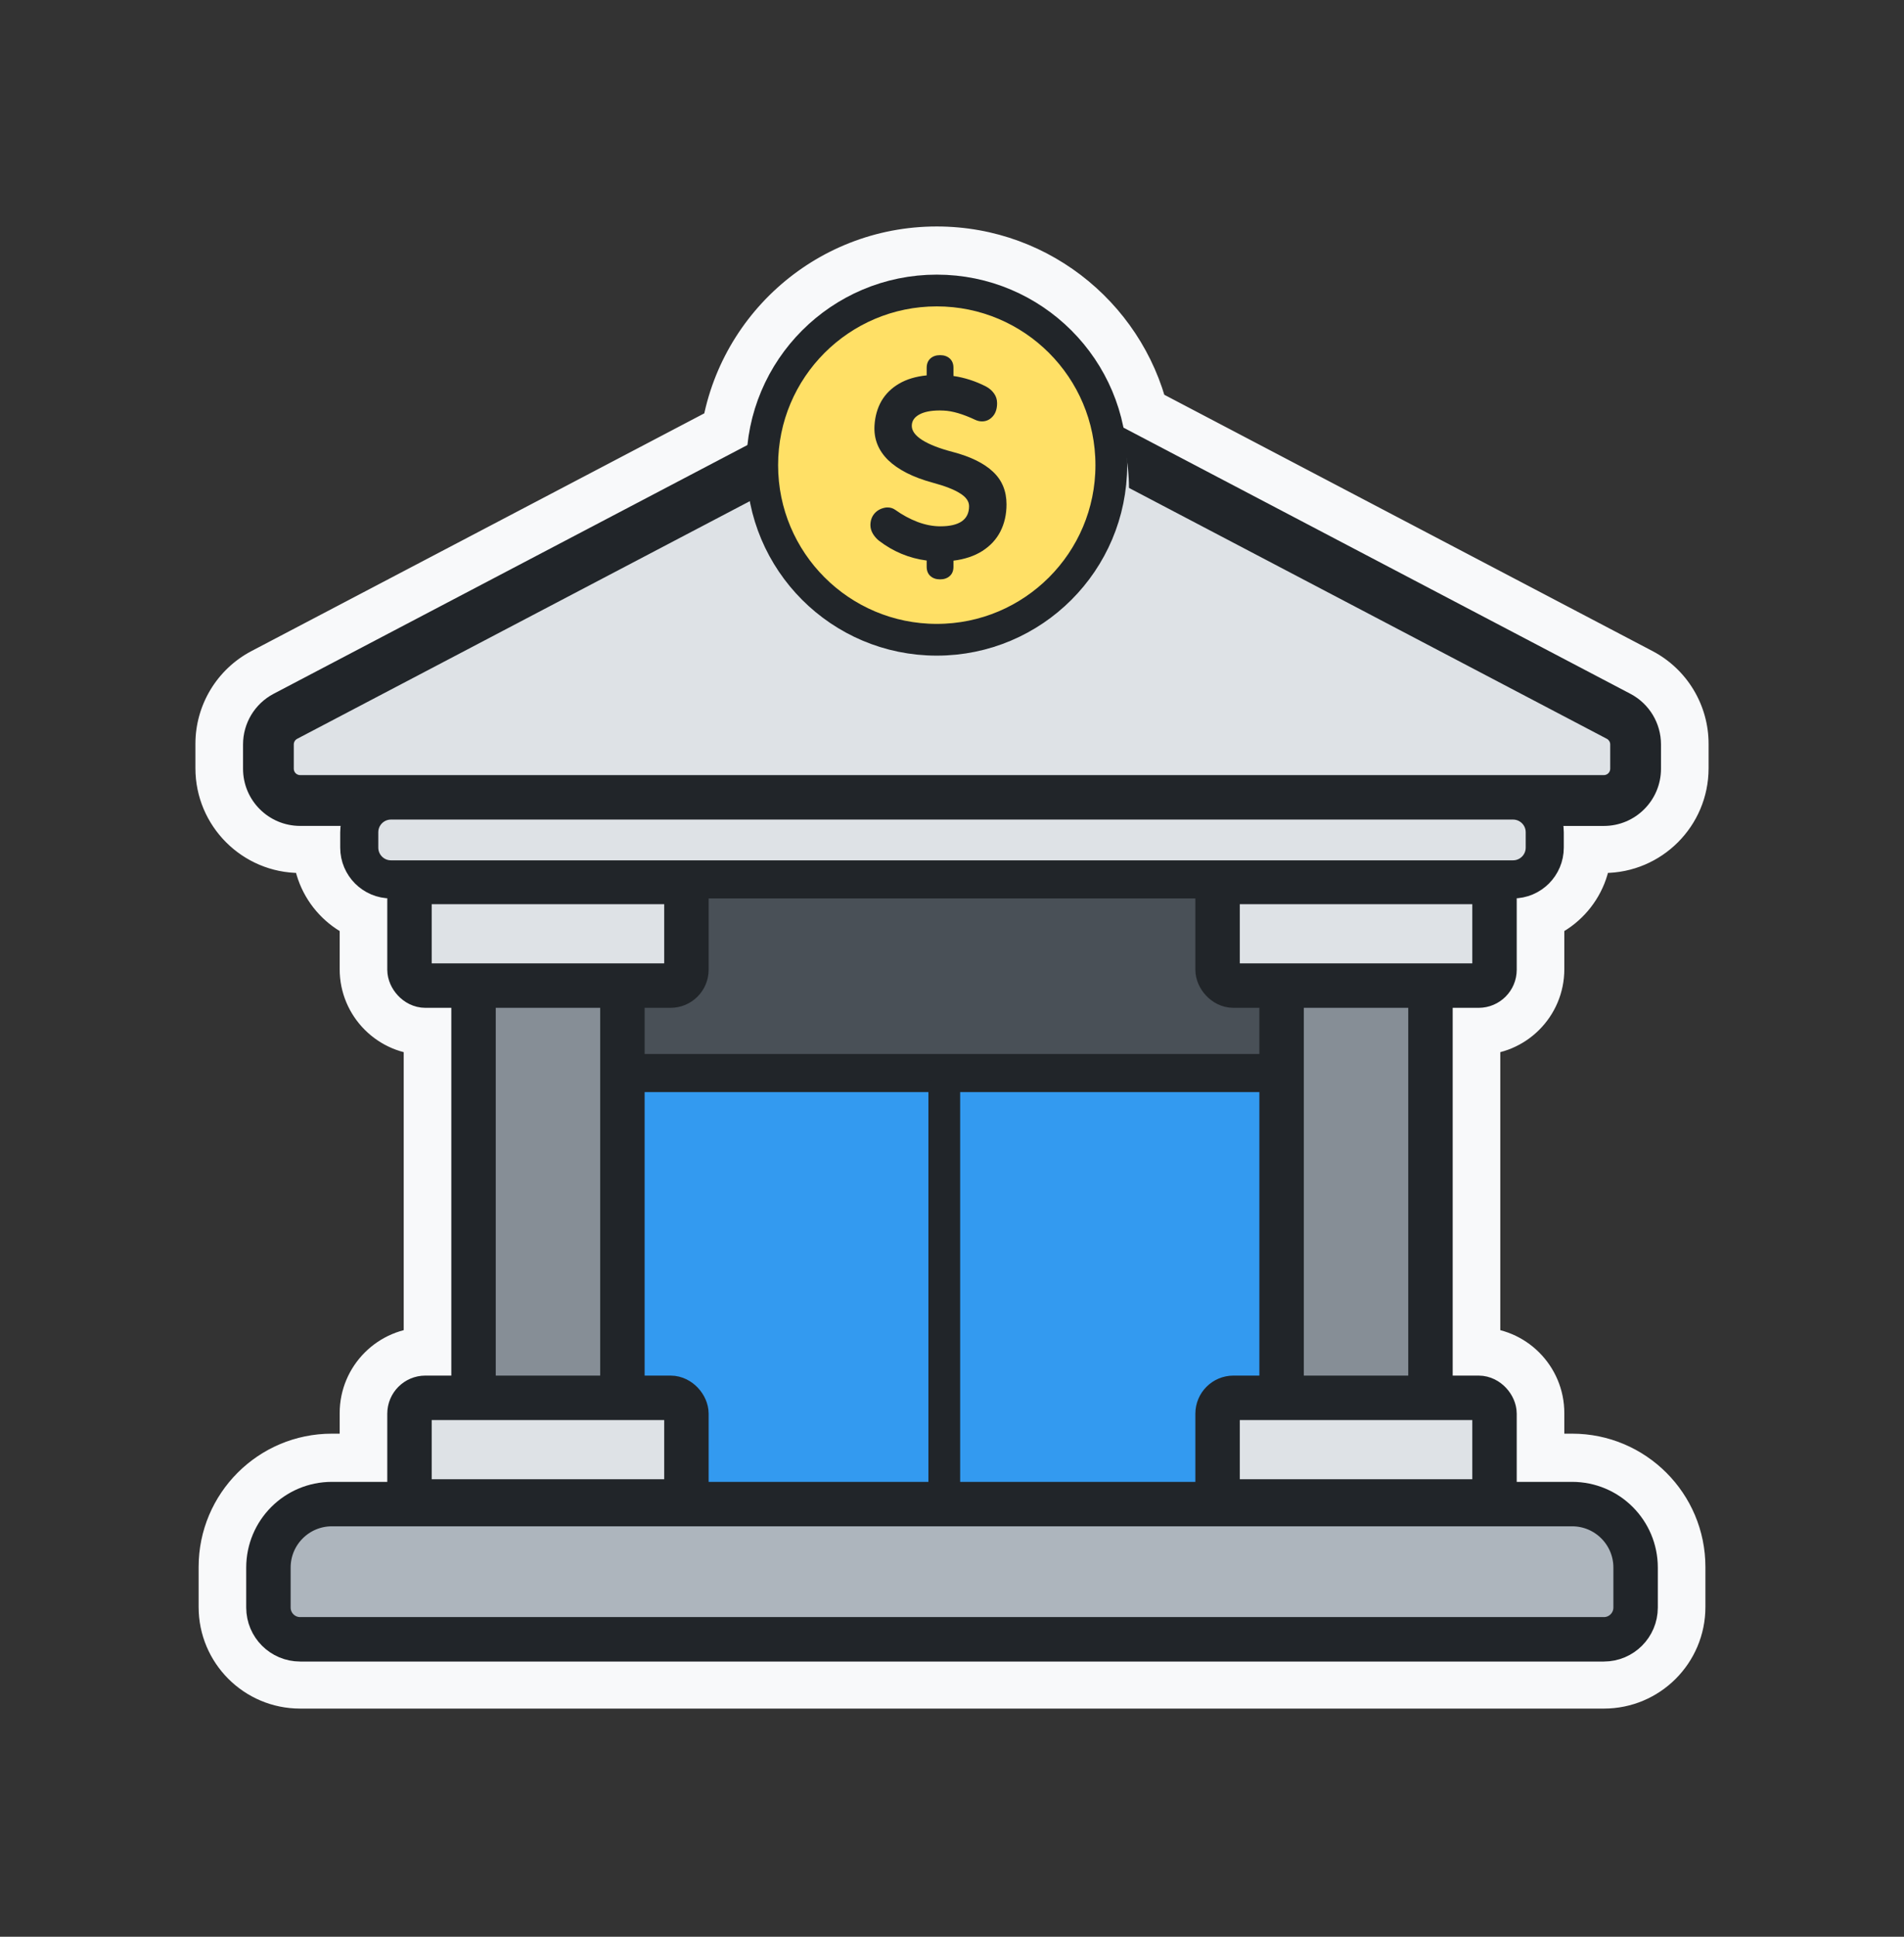 <svg width="60" height="61" viewBox="0 0 60 61" fill="none" xmlns="http://www.w3.org/2000/svg">
<rect x="0" y="0" width="60" height="61" fill="#333333" stroke="none"/>
<mask id="path-1-outside-1_50_5567" maskUnits="userSpaceOnUse" x="5.658" y="6.633" width="49" height="48" fill="black">
<rect fill="white" x="5.658" y="6.633" width="49" height="48"/>
<path fill-rule="evenodd" clip-rule="evenodd" d="M24.669 13.414C25.213 11.242 27.178 9.633 29.52 9.633C31.637 9.633 33.447 10.949 34.176 12.808L30.38 10.816C30.166 10.7 29.899 10.68 29.651 10.8L29.651 10.8C29.644 10.804 29.636 10.808 29.628 10.812L24.669 13.414ZM23.552 14C23.869 10.984 26.42 8.633 29.52 8.633C32.429 8.633 34.855 10.704 35.403 13.452L51.378 21.834C51.97 22.145 52.342 22.759 52.342 23.428V24.196C52.342 25.19 51.536 25.996 50.542 25.996H49.267C49.275 26.062 49.279 26.128 49.279 26.196V26.679C49.279 27.524 48.625 28.215 47.796 28.275V30.526C47.796 31.189 47.259 31.726 46.596 31.726H45.778V43.308H46.596C47.259 43.308 47.796 43.846 47.796 44.508V46.655H49.542C51.033 46.655 52.242 47.864 52.242 49.355V50.614C52.242 51.553 51.48 52.314 50.542 52.314H9.459C8.52 52.314 7.759 51.553 7.759 50.614V49.355C7.759 47.864 8.967 46.655 10.459 46.655H12.204V44.508C12.204 43.846 12.741 43.308 13.404 43.308H14.222L14.222 31.726H13.404C12.741 31.726 12.204 31.189 12.204 30.526V28.275C11.375 28.215 10.721 27.524 10.721 26.679V26.196C10.721 26.128 10.725 26.062 10.733 25.996H9.458C8.464 25.996 7.658 25.19 7.658 24.196V23.428C7.658 22.759 8.03 22.145 8.622 21.834L23.552 14ZM35.483 15.301L50.635 23.251C50.7 23.286 50.742 23.354 50.742 23.428V24.196C50.742 24.306 50.652 24.396 50.542 24.396H30.006L30 24.396H9.458C9.348 24.396 9.258 24.306 9.258 24.196V23.428C9.258 23.354 9.3 23.286 9.366 23.251L23.627 15.768C24.157 18.539 26.594 20.633 29.52 20.633C32.608 20.633 35.151 18.3 35.483 15.301ZM34.517 14.794C34.432 17.481 32.227 19.633 29.52 19.633C26.977 19.633 24.877 17.735 24.561 15.278L30 12.424L34.517 14.794ZM11.974 25.996H29.994L30 25.996H48.026C48.06 26.055 48.079 26.123 48.079 26.196V26.679C48.079 26.9 47.9 27.079 47.679 27.079H46.801C46.734 27.068 46.666 27.062 46.596 27.062H38.869C38.799 27.062 38.73 27.068 38.664 27.079H21.336C21.27 27.068 21.201 27.062 21.131 27.062H13.404C13.334 27.062 13.266 27.068 13.199 27.079H12.321C12.1 27.079 11.921 26.9 11.921 26.679V26.196C11.921 26.123 11.94 26.055 11.974 25.996ZM22.331 28.279V30.526C22.331 31.189 21.794 31.726 21.131 31.726H20.314V33.179H39.686V31.726H38.869C38.206 31.726 37.669 31.189 37.669 30.526V28.279H22.331ZM29.614 12.221C29.621 12.225 29.628 12.228 29.634 12.232L29.628 12.229L29.614 12.221ZM29.2 11.52C29.2 11.774 29.32 12.011 29.521 12.161C29.33 12.018 29.2 11.791 29.2 11.52ZM44.378 43.308V31.726H41.086V33.179H43.125C43.456 33.179 43.725 33.447 43.725 33.779V43.308H44.378ZM43.725 44.708H44.378V44.94H43.725V44.708ZM42.525 43.308V34.379H41.086V43.308H42.525ZM41.086 44.708H42.525V44.94H41.086V44.708ZM39.686 43.308V34.379H30.257V46.655H37.669V44.508C37.669 43.846 38.206 43.308 38.869 43.308H39.686ZM29.257 46.655V34.379H20.314L20.314 43.308H21.131C21.794 43.308 22.331 43.846 22.331 44.508V46.655H29.257ZM42.525 46.572H39.069V44.708H39.686V45.14C39.686 45.803 40.224 46.34 40.886 46.34H42.525V46.572ZM43.725 46.572V46.34H44.578C45.241 46.34 45.778 45.803 45.778 45.14V44.708H46.396V46.572H43.725ZM46.396 30.326H45.611C45.402 29.974 45.017 29.738 44.578 29.738H40.886C40.447 29.738 40.063 29.974 39.854 30.326H39.069V28.462H46.396V30.326ZM13.604 44.708H14.222V45.14C14.222 45.803 14.759 46.34 15.422 46.34H16.404V46.572H13.604V44.708ZM20.931 44.708H20.314V45.14C20.314 45.803 19.776 46.34 19.114 46.34H17.604V46.572H20.931V44.708ZM18.914 34.379L18.914 43.308H17.604V34.379H18.914ZM18.914 44.708H17.604V44.94H18.914V44.708ZM16.404 44.94V44.708H15.622V44.94H16.404ZM15.622 43.308H16.404V33.779C16.404 33.447 16.672 33.179 17.004 33.179H18.914V31.726H15.622L15.622 43.308ZM20.146 30.326H20.931V28.462H13.604V30.326H14.389C14.598 29.974 14.982 29.738 15.422 29.738H19.114C19.553 29.738 19.937 29.974 20.146 30.326ZM9.159 49.355C9.159 48.637 9.741 48.055 10.459 48.055H49.542C50.26 48.055 50.842 48.637 50.842 49.355V50.614C50.842 50.78 50.707 50.914 50.542 50.914H9.459C9.293 50.914 9.159 50.78 9.159 50.614V49.355Z"/>
</mask>
<path fill-rule="evenodd" clip-rule="evenodd" d="M24.669 13.414C25.213 11.242 27.178 9.633 29.52 9.633C31.637 9.633 33.447 10.949 34.176 12.808L30.38 10.816C30.166 10.7 29.899 10.68 29.651 10.8L29.651 10.8C29.644 10.804 29.636 10.808 29.628 10.812L24.669 13.414ZM23.552 14C23.869 10.984 26.42 8.633 29.52 8.633C32.429 8.633 34.855 10.704 35.403 13.452L51.378 21.834C51.97 22.145 52.342 22.759 52.342 23.428V24.196C52.342 25.19 51.536 25.996 50.542 25.996H49.267C49.275 26.062 49.279 26.128 49.279 26.196V26.679C49.279 27.524 48.625 28.215 47.796 28.275V30.526C47.796 31.189 47.259 31.726 46.596 31.726H45.778V43.308H46.596C47.259 43.308 47.796 43.846 47.796 44.508V46.655H49.542C51.033 46.655 52.242 47.864 52.242 49.355V50.614C52.242 51.553 51.48 52.314 50.542 52.314H9.459C8.52 52.314 7.759 51.553 7.759 50.614V49.355C7.759 47.864 8.967 46.655 10.459 46.655H12.204V44.508C12.204 43.846 12.741 43.308 13.404 43.308H14.222L14.222 31.726H13.404C12.741 31.726 12.204 31.189 12.204 30.526V28.275C11.375 28.215 10.721 27.524 10.721 26.679V26.196C10.721 26.128 10.725 26.062 10.733 25.996H9.458C8.464 25.996 7.658 25.19 7.658 24.196V23.428C7.658 22.759 8.03 22.145 8.622 21.834L23.552 14ZM35.483 15.301L50.635 23.251C50.7 23.286 50.742 23.354 50.742 23.428V24.196C50.742 24.306 50.652 24.396 50.542 24.396H30.006L30 24.396H9.458C9.348 24.396 9.258 24.306 9.258 24.196V23.428C9.258 23.354 9.3 23.286 9.366 23.251L23.627 15.768C24.157 18.539 26.594 20.633 29.52 20.633C32.608 20.633 35.151 18.3 35.483 15.301ZM34.517 14.794C34.432 17.481 32.227 19.633 29.52 19.633C26.977 19.633 24.877 17.735 24.561 15.278L30 12.424L34.517 14.794ZM11.974 25.996H29.994L30 25.996H48.026C48.06 26.055 48.079 26.123 48.079 26.196V26.679C48.079 26.9 47.9 27.079 47.679 27.079H46.801C46.734 27.068 46.666 27.062 46.596 27.062H38.869C38.799 27.062 38.73 27.068 38.664 27.079H21.336C21.27 27.068 21.201 27.062 21.131 27.062H13.404C13.334 27.062 13.266 27.068 13.199 27.079H12.321C12.1 27.079 11.921 26.9 11.921 26.679V26.196C11.921 26.123 11.94 26.055 11.974 25.996ZM22.331 28.279V30.526C22.331 31.189 21.794 31.726 21.131 31.726H20.314V33.179H39.686V31.726H38.869C38.206 31.726 37.669 31.189 37.669 30.526V28.279H22.331ZM29.614 12.221C29.621 12.225 29.628 12.228 29.634 12.232L29.628 12.229L29.614 12.221ZM29.2 11.52C29.2 11.774 29.32 12.011 29.521 12.161C29.33 12.018 29.2 11.791 29.2 11.52ZM44.378 43.308V31.726H41.086V33.179H43.125C43.456 33.179 43.725 33.447 43.725 33.779V43.308H44.378ZM43.725 44.708H44.378V44.94H43.725V44.708ZM42.525 43.308V34.379H41.086V43.308H42.525ZM41.086 44.708H42.525V44.94H41.086V44.708ZM39.686 43.308V34.379H30.257V46.655H37.669V44.508C37.669 43.846 38.206 43.308 38.869 43.308H39.686ZM29.257 46.655V34.379H20.314L20.314 43.308H21.131C21.794 43.308 22.331 43.846 22.331 44.508V46.655H29.257ZM42.525 46.572H39.069V44.708H39.686V45.14C39.686 45.803 40.224 46.34 40.886 46.34H42.525V46.572ZM43.725 46.572V46.34H44.578C45.241 46.34 45.778 45.803 45.778 45.14V44.708H46.396V46.572H43.725ZM46.396 30.326H45.611C45.402 29.974 45.017 29.738 44.578 29.738H40.886C40.447 29.738 40.063 29.974 39.854 30.326H39.069V28.462H46.396V30.326ZM13.604 44.708H14.222V45.14C14.222 45.803 14.759 46.34 15.422 46.34H16.404V46.572H13.604V44.708ZM20.931 44.708H20.314V45.14C20.314 45.803 19.776 46.34 19.114 46.34H17.604V46.572H20.931V44.708ZM18.914 34.379L18.914 43.308H17.604V34.379H18.914ZM18.914 44.708H17.604V44.94H18.914V44.708ZM16.404 44.94V44.708H15.622V44.94H16.404ZM15.622 43.308H16.404V33.779C16.404 33.447 16.672 33.179 17.004 33.179H18.914V31.726H15.622L15.622 43.308ZM20.146 30.326H20.931V28.462H13.604V30.326H14.389C14.598 29.974 14.982 29.738 15.422 29.738H19.114C19.553 29.738 19.937 29.974 20.146 30.326ZM9.159 49.355C9.159 48.637 9.741 48.055 10.459 48.055H49.542C50.26 48.055 50.842 48.637 50.842 49.355V50.614C50.842 50.78 50.707 50.914 50.542 50.914H9.459C9.293 50.914 9.159 50.78 9.159 50.614V49.355Z" fill="#F8F9FA"/>
<path d="M24.669 13.414L23.214 13.05C23.07 13.623 23.277 14.227 23.742 14.593C24.206 14.959 24.843 15.017 25.366 14.742L24.669 13.414ZM34.176 12.808L33.479 14.136C34.034 14.427 34.711 14.343 35.177 13.925C35.644 13.507 35.801 12.844 35.573 12.26L34.176 12.808ZM30.38 10.816L29.666 12.136C29.672 12.138 29.677 12.141 29.683 12.144L30.38 10.816ZM29.651 10.8L28.998 9.45C28.986 9.456 28.974 9.462 28.962 9.468L29.651 10.8ZM29.651 10.8L30.305 12.15C30.317 12.144 30.329 12.138 30.341 12.132L29.651 10.8ZM29.628 10.812L30.325 12.14L30.325 12.14L29.628 10.812ZM23.552 14L24.25 15.328C24.694 15.095 24.992 14.655 25.044 14.156L23.552 14ZM35.403 13.452L33.932 13.746C34.021 14.19 34.306 14.57 34.706 14.78L35.403 13.452ZM51.378 21.834L52.075 20.506L52.075 20.506L51.378 21.834ZM49.267 25.996V24.496C48.837 24.496 48.427 24.681 48.143 25.003C47.858 25.326 47.725 25.755 47.779 26.182L49.267 25.996ZM47.796 28.275L47.688 26.779C46.904 26.835 46.296 27.488 46.296 28.275H47.796ZM45.778 31.726V30.226C44.95 30.226 44.278 30.897 44.278 31.726H45.778ZM45.778 43.308H44.278C44.278 44.137 44.95 44.808 45.778 44.808V43.308ZM47.796 46.655H46.296C46.296 47.483 46.967 48.155 47.796 48.155V46.655ZM12.204 46.655V48.155C13.033 48.155 13.704 47.483 13.704 46.655H12.204ZM14.222 43.308V44.808C15.05 44.808 15.722 44.137 15.722 43.308L14.222 43.308ZM14.222 31.726L15.722 31.726C15.722 31.328 15.564 30.947 15.282 30.665C15.001 30.384 14.62 30.226 14.222 30.226V31.726ZM12.204 28.275H13.704C13.704 27.488 13.096 26.835 12.312 26.779L12.204 28.275ZM10.733 25.996L12.222 26.182C12.275 25.755 12.142 25.326 11.857 25.003C11.573 24.681 11.163 24.496 10.733 24.496V25.996ZM8.622 21.834L9.319 23.163L8.622 21.834ZM35.483 15.301L36.18 13.972C35.741 13.742 35.216 13.743 34.779 13.976C34.341 14.209 34.047 14.643 33.992 15.136L35.483 15.301ZM50.635 23.251L51.331 21.923L51.331 21.923L50.635 23.251ZM30.006 24.396L30 25.896H30.006V24.396ZM30 24.396L30.005 22.896H30V24.396ZM9.366 23.251L8.669 21.923L8.669 21.923L9.366 23.251ZM23.627 15.768L25.1 15.486C25.011 15.019 24.706 14.623 24.278 14.417C23.85 14.21 23.35 14.219 22.93 14.44L23.627 15.768ZM34.517 14.794L36.016 14.841C36.034 14.267 35.723 13.733 35.214 13.466L34.517 14.794ZM24.561 15.278L23.864 13.95C23.308 14.241 22.993 14.847 23.073 15.469L24.561 15.278ZM30 12.424L30.697 11.095C30.261 10.866 29.739 10.866 29.303 11.095L30 12.424ZM29.994 25.996L29.999 24.496H29.994V25.996ZM11.974 25.996V24.496C11.439 24.496 10.944 24.781 10.676 25.245L11.974 25.996ZM30 25.996L29.995 27.496H30V25.996ZM48.026 25.996L49.324 25.245C49.056 24.781 48.561 24.496 48.026 24.496V25.996ZM46.801 27.079L46.546 28.558C46.63 28.572 46.715 28.579 46.801 28.579V27.079ZM38.664 27.079V28.579C38.749 28.579 38.834 28.572 38.918 28.558L38.664 27.079ZM21.336 27.079L21.082 28.558C21.166 28.572 21.251 28.579 21.336 28.579V27.079ZM13.199 27.079V28.579C13.284 28.579 13.37 28.572 13.454 28.558L13.199 27.079ZM22.331 28.279V26.779C21.503 26.779 20.831 27.451 20.831 28.279H22.331ZM20.314 31.726V30.226C19.485 30.226 18.814 30.897 18.814 31.726H20.314ZM20.314 33.179H18.814C18.814 34.007 19.485 34.679 20.314 34.679V33.179ZM39.686 33.179V34.679C40.515 34.679 41.186 34.007 41.186 33.179H39.686ZM39.686 31.726H41.186C41.186 30.897 40.515 30.226 39.686 30.226V31.726ZM37.669 28.279H39.169C39.169 27.451 38.497 26.779 37.669 26.779V28.279ZM29.634 12.232L28.947 13.565C29.681 13.944 30.584 13.657 30.965 12.924C31.346 12.191 31.063 11.287 30.331 10.904L29.634 12.232ZM29.614 12.221L30.324 10.9C29.597 10.509 28.692 10.779 28.297 11.503C27.902 12.228 28.166 13.135 28.889 13.534L29.614 12.221ZM29.628 12.229L28.918 13.55C28.922 13.552 28.927 13.555 28.931 13.557L29.628 12.229ZM30.7 11.52C30.7 10.692 30.029 10.02 29.2 10.02C28.372 10.02 27.7 10.692 27.7 11.52H30.7ZM29.521 12.161L28.625 13.364C29.29 13.859 30.229 13.722 30.724 13.058C31.219 12.394 31.082 11.455 30.419 10.959L29.521 12.161ZM44.378 31.726H45.878C45.878 30.897 45.207 30.226 44.378 30.226V31.726ZM44.378 43.308V44.808C45.207 44.808 45.878 44.137 45.878 43.308H44.378ZM41.086 31.726V30.226C40.258 30.226 39.586 30.897 39.586 31.726H41.086ZM41.086 33.179H39.586C39.586 34.007 40.258 34.679 41.086 34.679V33.179ZM43.725 43.308H42.225C42.225 44.137 42.896 44.808 43.725 44.808V43.308ZM44.378 44.708H45.878C45.878 43.88 45.207 43.208 44.378 43.208V44.708ZM43.725 44.708V43.208C42.896 43.208 42.225 43.88 42.225 44.708H43.725ZM44.378 44.94V46.44C45.207 46.44 45.878 45.769 45.878 44.94H44.378ZM43.725 44.94H42.225C42.225 45.769 42.896 46.44 43.725 46.44V44.94ZM42.525 34.379H44.025C44.025 33.55 43.353 32.879 42.525 32.879V34.379ZM42.525 43.308V44.808C43.353 44.808 44.025 44.137 44.025 43.308H42.525ZM41.086 34.379V32.879C40.258 32.879 39.586 33.55 39.586 34.379H41.086ZM41.086 43.308H39.586C39.586 44.137 40.258 44.808 41.086 44.808V43.308ZM42.525 44.708H44.025C44.025 43.88 43.353 43.208 42.525 43.208V44.708ZM41.086 44.708V43.208C40.258 43.208 39.586 43.88 39.586 44.708H41.086ZM42.525 44.94V46.44C43.353 46.44 44.025 45.769 44.025 44.94H42.525ZM41.086 44.94H39.586C39.586 45.769 40.258 46.44 41.086 46.44V44.94ZM39.686 34.379H41.186C41.186 33.55 40.515 32.879 39.686 32.879V34.379ZM39.686 43.308V44.808C40.515 44.808 41.186 44.137 41.186 43.308H39.686ZM30.257 34.379V32.879C29.429 32.879 28.757 33.55 28.757 34.379H30.257ZM30.257 46.655H28.757C28.757 47.483 29.429 48.155 30.257 48.155V46.655ZM37.669 46.655V48.155C38.497 48.155 39.169 47.483 39.169 46.655H37.669ZM29.257 34.379H30.757C30.757 33.55 30.085 32.879 29.257 32.879V34.379ZM29.257 46.655V48.155C30.085 48.155 30.757 47.483 30.757 46.655H29.257ZM20.314 34.379V32.879C19.485 32.879 18.814 33.55 18.814 34.379L20.314 34.379ZM20.314 43.308L18.814 43.308C18.814 43.706 18.972 44.088 19.253 44.369C19.534 44.65 19.916 44.808 20.314 44.808V43.308ZM22.331 46.655H20.831C20.831 47.483 21.503 48.155 22.331 48.155V46.655ZM39.069 46.572H37.569C37.569 47.401 38.24 48.072 39.069 48.072V46.572ZM42.525 46.572V48.072C43.353 48.072 44.025 47.401 44.025 46.572H42.525ZM39.069 44.708V43.208C38.24 43.208 37.569 43.88 37.569 44.708H39.069ZM39.686 44.708H41.186C41.186 43.88 40.515 43.208 39.686 43.208V44.708ZM42.525 46.34H44.025C44.025 45.512 43.353 44.84 42.525 44.84V46.34ZM43.725 46.34V44.84C42.896 44.84 42.225 45.512 42.225 46.34H43.725ZM43.725 46.572H42.225C42.225 47.401 42.896 48.072 43.725 48.072V46.572ZM45.778 44.708V43.208C44.95 43.208 44.278 43.88 44.278 44.708H45.778ZM46.396 44.708H47.896C47.896 43.88 47.224 43.208 46.396 43.208V44.708ZM46.396 46.572V48.072C47.224 48.072 47.896 47.401 47.896 46.572H46.396ZM45.611 30.326L44.321 31.092C44.591 31.547 45.081 31.826 45.611 31.826V30.326ZM46.396 30.326V31.826C47.224 31.826 47.896 31.154 47.896 30.326H46.396ZM39.854 30.326V31.826C40.383 31.826 40.873 31.547 41.143 31.092L39.854 30.326ZM39.069 30.326H37.569C37.569 31.154 38.24 31.826 39.069 31.826V30.326ZM39.069 28.462V26.962C38.24 26.962 37.569 27.633 37.569 28.462H39.069ZM46.396 28.462H47.896C47.896 27.633 47.224 26.962 46.396 26.962V28.462ZM14.222 44.708H15.722C15.722 43.88 15.05 43.208 14.222 43.208V44.708ZM13.604 44.708V43.208C12.776 43.208 12.104 43.88 12.104 44.708H13.604ZM14.222 45.14L15.722 45.14V45.14H14.222ZM16.404 46.34H17.904C17.904 45.512 17.232 44.84 16.404 44.84V46.34ZM16.404 46.572V48.072C17.232 48.072 17.904 47.401 17.904 46.572H16.404ZM13.604 46.572H12.104C12.104 47.401 12.776 48.072 13.604 48.072V46.572ZM20.314 44.708V43.208C19.485 43.208 18.814 43.88 18.814 44.708H20.314ZM20.931 44.708H22.431C22.431 43.88 21.76 43.208 20.931 43.208V44.708ZM17.604 46.34V44.84C16.775 44.84 16.104 45.512 16.104 46.34H17.604ZM17.604 46.572H16.104C16.104 47.401 16.775 48.072 17.604 48.072V46.572ZM20.931 46.572V48.072C21.76 48.072 22.431 47.401 22.431 46.572H20.931ZM18.914 43.308V44.808C19.742 44.808 20.414 44.137 20.414 43.308L18.914 43.308ZM18.914 34.379L20.414 34.379C20.414 33.981 20.256 33.599 19.974 33.318C19.693 33.037 19.311 32.879 18.914 32.879V34.379ZM17.604 43.308H16.104C16.104 44.137 16.775 44.808 17.604 44.808V43.308ZM17.604 34.379V32.879C16.775 32.879 16.104 33.55 16.104 34.379H17.604ZM17.604 44.708V43.208C16.775 43.208 16.104 43.88 16.104 44.708H17.604ZM18.914 44.708H20.414C20.414 43.88 19.742 43.208 18.914 43.208V44.708ZM17.604 44.94H16.104C16.104 45.769 16.775 46.44 17.604 46.44V44.94ZM18.914 44.94V46.44C19.742 46.44 20.414 45.769 20.414 44.94H18.914ZM16.404 44.708H17.904C17.904 43.88 17.232 43.208 16.404 43.208V44.708ZM16.404 44.94V46.44C17.232 46.44 17.904 45.769 17.904 44.94H16.404ZM15.622 44.708V43.208C14.793 43.208 14.122 43.88 14.122 44.708H15.622ZM15.622 44.94H14.122C14.122 45.769 14.793 46.44 15.622 46.44V44.94ZM16.404 43.308V44.808C17.232 44.808 17.904 44.137 17.904 43.308H16.404ZM15.622 43.308L14.122 43.308C14.122 43.706 14.28 44.088 14.561 44.369C14.842 44.65 15.224 44.808 15.622 44.808V43.308ZM18.914 33.179V34.679C19.742 34.679 20.414 34.007 20.414 33.179H18.914ZM18.914 31.726H20.414C20.414 30.897 19.742 30.226 18.914 30.226V31.726ZM15.622 31.726V30.226C14.793 30.226 14.122 30.897 14.122 31.726L15.622 31.726ZM20.931 30.326V31.826C21.76 31.826 22.431 31.154 22.431 30.326H20.931ZM20.146 30.326L18.857 31.092C19.127 31.547 19.617 31.826 20.146 31.826V30.326ZM20.931 28.462H22.431C22.431 27.633 21.76 26.962 20.931 26.962V28.462ZM13.604 28.462V26.962C12.776 26.962 12.104 27.633 12.104 28.462H13.604ZM13.604 30.326H12.104C12.104 31.154 12.776 31.826 13.604 31.826V30.326ZM14.389 30.326V31.826C14.918 31.826 15.409 31.547 15.679 31.092L14.389 30.326ZM29.52 8.133C26.474 8.133 23.921 10.226 23.214 13.05L26.124 13.778C26.505 12.258 27.883 11.133 29.52 11.133V8.133ZM35.573 12.26C34.626 9.846 32.275 8.133 29.52 8.133V11.133C30.999 11.133 32.268 12.052 32.78 13.356L35.573 12.26ZM29.683 12.144L33.479 14.136L34.873 11.48L31.077 9.488L29.683 12.144ZM30.305 12.15C30.091 12.254 29.849 12.234 29.666 12.136L31.093 9.496C30.483 9.166 29.707 9.106 28.998 9.45L30.305 12.15ZM30.341 12.132L30.341 12.132L28.962 9.468L28.962 9.468L30.341 12.132ZM30.325 12.14C30.319 12.144 30.312 12.147 30.305 12.15L28.998 9.45C28.975 9.461 28.953 9.472 28.931 9.484L30.325 12.14ZM25.366 14.742L30.325 12.14L28.931 9.484L23.972 12.086L25.366 14.742ZM25.044 14.156C25.281 11.896 27.195 10.133 29.52 10.133V7.133C25.644 7.133 22.456 10.072 22.061 13.844L25.044 14.156ZM29.52 10.133C31.7 10.133 33.521 11.685 33.932 13.746L36.874 13.159C36.189 9.722 33.158 7.133 29.52 7.133V10.133ZM34.706 14.78L50.681 23.163L52.075 20.506L36.1 12.124L34.706 14.78ZM50.681 23.163C50.78 23.214 50.842 23.317 50.842 23.428H53.842C53.842 22.202 53.161 21.076 52.075 20.506L50.681 23.163ZM50.842 23.428V24.196H53.842V23.428H50.842ZM50.842 24.196C50.842 24.362 50.707 24.496 50.542 24.496V27.496C52.364 27.496 53.842 26.019 53.842 24.196H50.842ZM50.542 24.496H49.267V27.496H50.542V24.496ZM47.779 26.182C47.779 26.186 47.779 26.191 47.779 26.196H50.779C50.779 26.066 50.771 25.937 50.755 25.81L47.779 26.182ZM47.779 26.196V26.679H50.779V26.196H47.779ZM47.779 26.679C47.779 26.731 47.739 26.775 47.688 26.779L47.904 29.771C49.512 29.655 50.779 28.316 50.779 26.679H47.779ZM46.296 28.275V30.526H49.296V28.275H46.296ZM46.296 30.526C46.296 30.36 46.43 30.226 46.596 30.226V33.226C48.087 33.226 49.296 32.017 49.296 30.526H46.296ZM46.596 30.226H45.778V33.226H46.596V30.226ZM44.278 31.726V43.308H47.278V31.726H44.278ZM45.778 44.808H46.596V41.808H45.778V44.808ZM46.596 44.808C46.43 44.808 46.296 44.674 46.296 44.508H49.296C49.296 43.017 48.087 41.808 46.596 41.808V44.808ZM46.296 44.508V46.655H49.296V44.508H46.296ZM47.796 48.155H49.542V45.155H47.796V48.155ZM49.542 48.155C50.204 48.155 50.742 48.692 50.742 49.355H53.742C53.742 47.035 51.861 45.155 49.542 45.155V48.155ZM50.742 49.355V50.614H53.742V49.355H50.742ZM50.742 50.614C50.742 50.725 50.652 50.814 50.542 50.814V53.814C52.309 53.814 53.742 52.382 53.742 50.614H50.742ZM50.542 50.814H9.459V53.814H50.542V50.814ZM9.459 50.814C9.348 50.814 9.259 50.725 9.259 50.614H6.259C6.259 52.382 7.691 53.814 9.459 53.814V50.814ZM9.259 50.614V49.355H6.259V50.614H9.259ZM9.259 49.355C9.259 48.692 9.796 48.155 10.459 48.155V45.155C8.139 45.155 6.259 47.035 6.259 49.355H9.259ZM10.459 48.155H12.204V45.155H10.459V48.155ZM13.704 46.655V44.508H10.704V46.655H13.704ZM13.704 44.508C13.704 44.674 13.57 44.808 13.404 44.808V41.808C11.913 41.808 10.704 43.017 10.704 44.508H13.704ZM13.404 44.808H14.222V41.808H13.404V44.808ZM15.722 43.308L15.722 31.726L12.722 31.726L12.722 43.308L15.722 43.308ZM14.222 30.226H13.404V33.226H14.222V30.226ZM13.404 30.226C13.57 30.226 13.704 30.36 13.704 30.526H10.704C10.704 32.017 11.913 33.226 13.404 33.226V30.226ZM13.704 30.526V28.275H10.704V30.526H13.704ZM12.312 26.779C12.261 26.775 12.221 26.731 12.221 26.679H9.221C9.221 28.316 10.488 29.655 12.096 29.771L12.312 26.779ZM12.221 26.679V26.196H9.221V26.679H12.221ZM12.221 26.196C12.221 26.191 12.221 26.186 12.222 26.182L9.245 25.81C9.229 25.937 9.221 26.066 9.221 26.196H12.221ZM10.733 24.496H9.458V27.496H10.733V24.496ZM9.458 24.496C9.293 24.496 9.158 24.362 9.158 24.196H6.158C6.158 26.018 7.636 27.496 9.458 27.496V24.496ZM9.158 24.196V23.428H6.158V24.196H9.158ZM9.158 23.428C9.158 23.317 9.22 23.214 9.319 23.163L7.925 20.506C6.839 21.076 6.158 22.202 6.158 23.428H9.158ZM9.319 23.163L24.25 15.328L22.855 12.672L7.925 20.506L9.319 23.163ZM34.786 16.629L49.938 24.579L51.331 21.923L36.18 13.972L34.786 16.629ZM49.938 24.579C49.51 24.355 49.242 23.912 49.242 23.428H52.242C52.242 22.796 51.891 22.217 51.331 21.923L49.938 24.579ZM49.242 23.428V24.196H52.242V23.428H49.242ZM49.242 24.196C49.242 23.478 49.824 22.896 50.542 22.896V25.896C51.48 25.896 52.242 25.135 52.242 24.196H49.242ZM50.542 22.896H30.006V25.896H50.542V22.896ZM30.011 22.896L30.005 22.896L29.995 25.896L30 25.896L30.011 22.896ZM30 22.896H9.458V25.896H30V22.896ZM9.458 22.896C10.176 22.896 10.758 23.478 10.758 24.196H7.758C7.758 25.135 8.52 25.896 9.458 25.896V22.896ZM10.758 24.196V23.428H7.758V24.196H10.758ZM10.758 23.428C10.758 23.912 10.49 24.355 10.062 24.579L8.669 21.923C8.109 22.216 7.758 22.796 7.758 23.428H10.758ZM10.062 24.579L24.324 17.096L22.93 14.44L8.669 21.923L10.062 24.579ZM29.52 19.133C27.327 19.133 25.498 17.563 25.1 15.486L22.154 16.05C22.817 19.515 25.861 22.133 29.52 22.133V19.133ZM33.992 15.136C33.743 17.384 31.834 19.133 29.52 19.133V22.133C33.38 22.133 36.558 19.217 36.974 15.466L33.992 15.136ZM29.52 21.133C33.04 21.133 35.906 18.335 36.016 14.841L33.018 14.746C32.958 16.626 31.415 18.133 29.52 18.133V21.133ZM23.073 15.469C23.485 18.665 26.213 21.133 29.52 21.133V18.133C27.741 18.133 26.27 16.804 26.049 15.086L23.073 15.469ZM25.258 16.606L30.697 13.752L29.303 11.095L23.864 13.95L25.258 16.606ZM29.303 13.752L33.82 16.122L35.214 13.466L30.697 11.095L29.303 13.752ZM29.994 24.496H11.974V27.496H29.994V24.496ZM30.005 24.496L29.999 24.496L29.989 27.496L29.995 27.496L30.005 24.496ZM48.026 24.496H30V27.496H48.026V24.496ZM49.579 26.196C49.579 25.852 49.487 25.526 49.324 25.245L46.727 26.747C46.633 26.584 46.579 26.394 46.579 26.196H49.579ZM49.579 26.679V26.196H46.579V26.679H49.579ZM47.679 28.579C48.729 28.579 49.579 27.729 49.579 26.679H46.579C46.579 26.072 47.072 25.579 47.679 25.579V28.579ZM46.801 28.579H47.679V25.579H46.801V28.579ZM46.596 28.562C46.58 28.562 46.563 28.561 46.546 28.558L47.055 25.601C46.905 25.575 46.751 25.562 46.596 25.562V28.562ZM38.869 28.562H46.596V25.562H38.869V28.562ZM38.918 28.558C38.901 28.561 38.884 28.562 38.869 28.562V25.562C38.713 25.562 38.56 25.575 38.409 25.601L38.918 28.558ZM21.336 28.579H38.664V25.579H21.336V28.579ZM21.131 28.562C21.116 28.562 21.099 28.561 21.082 28.558L21.591 25.601C21.44 25.575 21.287 25.562 21.131 25.562V28.562ZM13.404 28.562H21.131V25.562H13.404V28.562ZM13.454 28.558C13.437 28.561 13.42 28.562 13.404 28.562V25.562C13.249 25.562 13.095 25.575 12.945 25.601L13.454 28.558ZM12.321 28.579H13.199V25.579H12.321V28.579ZM10.421 26.679C10.421 27.729 11.271 28.579 12.321 28.579V25.579C12.928 25.579 13.421 26.072 13.421 26.679H10.421ZM10.421 26.196V26.679H13.421V26.196H10.421ZM10.676 25.245C10.513 25.526 10.421 25.852 10.421 26.196H13.421C13.421 26.394 13.367 26.584 13.273 26.747L10.676 25.245ZM23.831 30.526V28.279H20.831V30.526H23.831ZM21.131 33.226C22.623 33.226 23.831 32.017 23.831 30.526H20.831C20.831 30.36 20.966 30.226 21.131 30.226V33.226ZM20.314 33.226H21.131V30.226H20.314V33.226ZM21.814 33.179V31.726H18.814V33.179H21.814ZM39.686 31.679H20.314V34.679H39.686V31.679ZM38.186 31.726V33.179H41.186V31.726H38.186ZM38.869 33.226H39.686V30.226H38.869V33.226ZM36.169 30.526C36.169 32.017 37.377 33.226 38.869 33.226V30.226C39.034 30.226 39.169 30.36 39.169 30.526H36.169ZM36.169 28.279V30.526H39.169V28.279H36.169ZM22.331 29.779H37.669V26.779H22.331V29.779ZM30.322 10.899C30.328 10.902 30.333 10.905 30.339 10.908L28.889 13.534C28.908 13.545 28.927 13.555 28.947 13.565L30.322 10.899ZM28.931 13.557L28.938 13.56L30.331 10.904L30.325 10.9L28.931 13.557ZM28.904 13.542L28.918 13.55L30.339 10.907L30.324 10.9L28.904 13.542ZM27.7 11.52C27.7 12.249 28.045 12.931 28.624 13.363L30.419 10.959C30.595 11.091 30.7 11.298 30.7 11.52H27.7ZM30.417 10.958C30.581 11.08 30.7 11.287 30.7 11.52H27.7C27.7 12.294 28.078 12.957 28.625 13.364L30.417 10.958ZM42.878 31.726V43.308H45.878V31.726H42.878ZM41.086 33.226H44.378V30.226H41.086V33.226ZM42.586 33.179V31.726H39.586V33.179H42.586ZM43.125 31.679H41.086V34.679H43.125V31.679ZM45.225 33.779C45.225 32.619 44.285 31.679 43.125 31.679V34.679C42.628 34.679 42.225 34.276 42.225 33.779H45.225ZM45.225 43.308V33.779H42.225V43.308H45.225ZM44.378 41.808H43.725V44.808H44.378V41.808ZM44.378 43.208H43.725V46.208H44.378V43.208ZM45.878 44.94V44.708H42.878V44.94H45.878ZM43.725 46.44H44.378V43.44H43.725V46.44ZM42.225 44.708V44.94H45.225V44.708H42.225ZM41.025 34.379V43.308H44.025V34.379H41.025ZM41.086 35.879H42.525V32.879H41.086V35.879ZM42.586 43.308V34.379H39.586V43.308H42.586ZM42.525 41.808H41.086V44.808H42.525V41.808ZM42.525 43.208H41.086V46.208H42.525V43.208ZM44.025 44.94V44.708H41.025V44.94H44.025ZM41.086 46.44H42.525V43.44H41.086V46.44ZM39.586 44.708V44.94H42.586V44.708H39.586ZM38.186 34.379V43.308H41.186V34.379H38.186ZM30.257 35.879H39.686V32.879H30.257V35.879ZM31.757 46.655V34.379H28.757V46.655H31.757ZM37.669 45.155H30.257V48.155H37.669V45.155ZM36.169 44.508V46.655H39.169V44.508H36.169ZM38.869 41.808C37.377 41.808 36.169 43.017 36.169 44.508H39.169C39.169 44.674 39.034 44.808 38.869 44.808V41.808ZM39.686 41.808H38.869V44.808H39.686V41.808ZM27.757 34.379V46.655H30.757V34.379H27.757ZM20.314 35.879H29.257V32.879H20.314V35.879ZM21.814 43.308L21.814 34.379L18.814 34.379L18.814 43.308L21.814 43.308ZM21.131 41.808H20.314V44.808H21.131V41.808ZM23.831 44.508C23.831 43.017 22.623 41.808 21.131 41.808V44.808C20.966 44.808 20.831 44.674 20.831 44.508H23.831ZM23.831 46.655V44.508H20.831V46.655H23.831ZM29.257 45.155H22.331V48.155H29.257V45.155ZM39.069 48.072H42.525V45.072H39.069V48.072ZM37.569 44.708V46.572H40.569V44.708H37.569ZM39.686 43.208H39.069V46.208H39.686V43.208ZM41.186 45.14V44.708H38.186V45.14H41.186ZM40.886 44.84C41.052 44.84 41.186 44.975 41.186 45.14H38.186C38.186 46.632 39.395 47.84 40.886 47.84V44.84ZM42.525 44.84H40.886V47.84H42.525V44.84ZM44.025 46.572V46.34H41.025V46.572H44.025ZM42.225 46.34V46.572H45.225V46.34H42.225ZM44.578 44.84H43.725V47.84H44.578V44.84ZM44.278 45.14C44.278 44.975 44.413 44.84 44.578 44.84V47.84C46.069 47.84 47.278 46.632 47.278 45.14H44.278ZM44.278 44.708V45.14H47.278V44.708H44.278ZM46.396 43.208H45.778V46.208H46.396V43.208ZM47.896 46.572V44.708H44.896V46.572H47.896ZM43.725 48.072H46.396V45.072H43.725V48.072ZM45.611 31.826H46.396V28.826H45.611V31.826ZM44.578 31.238C44.467 31.238 44.371 31.176 44.321 31.092L46.901 29.56C46.432 28.771 45.568 28.238 44.578 28.238V31.238ZM40.886 31.238H44.578V28.238H40.886V31.238ZM41.143 31.092C41.093 31.176 40.998 31.238 40.886 31.238V28.238C39.896 28.238 39.032 28.771 38.564 29.56L41.143 31.092ZM39.069 31.826H39.854V28.826H39.069V31.826ZM37.569 28.462V30.326H40.569V28.462H37.569ZM46.396 26.962H39.069V29.962H46.396V26.962ZM47.896 30.326V28.462H44.896V30.326H47.896ZM14.222 43.208H13.604V46.208H14.222V43.208ZM15.722 45.14V44.708H12.722V45.14H15.722ZM15.422 44.84C15.587 44.84 15.722 44.975 15.722 45.14L12.722 45.14C12.722 46.632 13.931 47.84 15.422 47.84V44.84ZM16.404 44.84H15.422V47.84H16.404V44.84ZM17.904 46.572V46.34H14.904V46.572H17.904ZM13.604 48.072H16.404V45.072H13.604V48.072ZM12.104 44.708V46.572H15.104V44.708H12.104ZM20.314 46.208H20.931V43.208H20.314V46.208ZM21.814 45.14V44.708H18.814V45.14H21.814ZM19.114 47.84C20.605 47.84 21.814 46.632 21.814 45.14H18.814C18.814 44.975 18.948 44.84 19.114 44.84V47.84ZM17.604 47.84H19.114V44.84H17.604V47.84ZM19.104 46.572V46.34H16.104V46.572H19.104ZM20.931 45.072H17.604V48.072H20.931V45.072ZM19.431 44.708V46.572H22.431V44.708H19.431ZM20.414 43.308L20.414 34.379L17.414 34.379L17.414 43.308L20.414 43.308ZM17.604 44.808H18.914V41.808H17.604V44.808ZM16.104 34.379V43.308H19.104V34.379H16.104ZM18.914 32.879H17.604V35.879H18.914V32.879ZM17.604 46.208H18.914V43.208H17.604V46.208ZM19.104 44.94V44.708H16.104V44.94H19.104ZM18.914 43.44H17.604V46.44H18.914V43.44ZM17.414 44.708V44.94H20.414V44.708H17.414ZM14.904 44.708V44.94H17.904V44.708H14.904ZM15.622 46.208H16.404V43.208H15.622V46.208ZM17.122 44.94V44.708H14.122V44.94H17.122ZM16.404 43.44H15.622V46.44H16.404V43.44ZM16.404 41.808H15.622V44.808H16.404V41.808ZM14.904 33.779V43.308H17.904V33.779H14.904ZM17.004 31.679C15.844 31.679 14.904 32.619 14.904 33.779H17.904C17.904 34.276 17.501 34.679 17.004 34.679V31.679ZM18.914 31.679H17.004V34.679H18.914V31.679ZM17.414 31.726V33.179H20.414V31.726H17.414ZM15.622 33.226H18.914V30.226H15.622V33.226ZM17.122 43.308L17.122 31.726L14.122 31.726L14.122 43.308L17.122 43.308ZM20.931 28.826H20.146V31.826H20.931V28.826ZM19.431 28.462V30.326H22.431V28.462H19.431ZM13.604 29.962H20.931V26.962H13.604V29.962ZM15.104 30.326V28.462H12.104V30.326H15.104ZM14.389 28.826H13.604V31.826H14.389V28.826ZM15.422 28.238C14.432 28.238 13.568 28.771 13.1 29.56L15.679 31.092C15.629 31.176 15.533 31.238 15.422 31.238V28.238ZM19.114 28.238H15.422V31.238H19.114V28.238ZM21.436 29.56C20.968 28.771 20.104 28.238 19.114 28.238V31.238C19.002 31.238 18.907 31.176 18.857 31.092L21.436 29.56ZM10.459 46.555C8.912 46.555 7.659 47.809 7.659 49.355H10.659C10.659 49.466 10.569 49.555 10.459 49.555V46.555ZM49.542 46.555H10.459V49.555H49.542V46.555ZM52.342 49.355C52.342 47.809 51.088 46.555 49.542 46.555V49.555C49.431 49.555 49.342 49.465 49.342 49.355H52.342ZM52.342 50.614V49.355H49.342V50.614H52.342ZM50.542 52.414C51.536 52.414 52.342 51.608 52.342 50.614H49.342C49.342 49.951 49.879 49.414 50.542 49.414V52.414ZM9.459 52.414H50.542V49.414H9.459V52.414ZM7.659 50.614C7.659 51.608 8.464 52.414 9.459 52.414V49.414C10.121 49.414 10.659 49.951 10.659 50.614H7.659ZM7.659 49.355V50.614H10.659V49.355H7.659Z" fill="#F8F9FA" mask="url(#path-1-outside-1_50_5567)"/>
<rect x="17.708" y="27.301" width="24.937" height="20.145" fill="#495057"/>
<rect x="17.004" y="33.796" width="26.121" height="13.65" fill="#339AF0" stroke="#212529" stroke-width="1.2" stroke-linecap="round" stroke-linejoin="round"/>
<path d="M8.459 49.373C8.459 48.268 9.354 47.373 10.459 47.373H49.542C50.646 47.373 51.542 48.268 51.542 49.373V50.632C51.542 51.184 51.094 51.632 50.542 51.632H9.459C8.906 51.632 8.459 51.184 8.459 50.632V49.373Z" fill="#ADB5BD" stroke="#212529" stroke-width="1.4" stroke-linecap="round" stroke-linejoin="round"/>
<rect x="19.614" y="30.455" width="15.203" height="4.692" rx="0.5" transform="rotate(90 19.614 30.455)" fill="#868E96" stroke="#212529" stroke-width="1.4" stroke-linecap="round" stroke-linejoin="round"/>
<rect x="12.904" y="27.779" width="8.727" height="3.264" rx="0.5" fill="#DEE2E6" stroke="#212529" stroke-width="1.4" stroke-linecap="round" stroke-linejoin="round"/>
<rect x="12.904" y="44.026" width="8.727" height="3.264" rx="0.5" fill="#DEE2E6" stroke="#212529" stroke-width="1.4" stroke-linecap="round" stroke-linejoin="round"/>
<rect x="45.078" y="30.455" width="15.203" height="4.692" rx="0.5" transform="rotate(90 45.078 30.455)" fill="#868E96" stroke="#212529" stroke-width="1.4" stroke-linecap="round" stroke-linejoin="round"/>
<rect x="38.369" y="27.779" width="8.727" height="3.264" rx="0.5" fill="#DEE2E6" stroke="#212529" stroke-width="1.4" stroke-linecap="round" stroke-linejoin="round"/>
<rect x="38.369" y="44.026" width="8.727" height="3.264" rx="0.5" fill="#DEE2E6" stroke="#212529" stroke-width="1.4" stroke-linecap="round" stroke-linejoin="round"/>
<path fill-rule="evenodd" clip-rule="evenodd" d="M30 11.538L8.994 22.56C8.665 22.733 8.459 23.074 8.459 23.446V24.213C8.459 24.766 8.906 25.213 9.459 25.213H30C30 25.213 30 25.213 30 25.213V25.213C30 25.213 30 25.213 30 25.213H50.542C51.094 25.213 51.542 24.766 51.542 24.213V23.446C51.542 23.074 51.335 22.733 51.006 22.56L30 11.538C30 11.538 30 11.538 30 11.538V11.538C30 11.538 30 11.538 30 11.538L30 11.538Z" fill="#DEE2E6"/>
<path d="M30 11.538L29.651 10.818C29.644 10.821 29.636 10.825 29.628 10.829L30 11.538ZM30 11.538L29.651 10.818L30 11.538ZM30 11.538L29.628 12.246L30 11.538ZM51.006 22.56L50.635 23.269L51.006 22.56ZM8.994 22.56L9.366 23.269L8.994 22.56ZM9.366 23.269L30.372 12.246L29.628 10.829L8.622 21.852L9.366 23.269ZM9.258 24.213V23.446H7.659V24.213H9.258ZM30 24.413H9.459V26.013H30V24.413ZM30 26.014H50.542V24.413H30V26.014ZM52.342 24.213V23.446H50.742V24.213H52.342ZM51.378 21.852L30.372 10.829L29.628 12.246L50.635 23.269L51.378 21.852ZM30.349 12.258L30.349 12.258L29.651 10.818L29.651 10.818L30.349 12.258ZM30.8 11.538C30.8 10.947 30.183 10.56 29.651 10.818L30.349 12.258C29.817 12.515 29.2 12.128 29.2 11.538H30.8ZM30.372 10.829C30.637 10.968 30.8 11.242 30.8 11.538H29.2C29.2 11.833 29.364 12.107 29.628 12.246L30.372 10.829ZM52.342 23.446C52.342 22.777 51.971 22.163 51.378 21.852L50.635 23.269C50.7 23.303 50.742 23.371 50.742 23.446H52.342ZM29.2 25.213C29.2 25.655 29.558 26.014 30 26.014V24.413C30.442 24.413 30.8 24.772 30.8 25.213H29.2ZM30 26.013C29.558 26.013 29.2 25.655 29.2 25.213H30.8C30.8 24.772 30.442 24.413 30 24.413V26.013ZM7.659 24.213C7.659 25.207 8.464 26.013 9.459 26.013V24.413C9.348 24.413 9.258 24.324 9.258 24.213H7.659ZM50.542 26.014C51.536 26.014 52.342 25.208 52.342 24.213H50.742C50.742 24.324 50.652 24.413 50.542 24.413V26.014ZM8.622 21.852C8.03 22.163 7.659 22.777 7.659 23.446H9.258C9.258 23.371 9.3 23.303 9.366 23.269L8.622 21.852Z" fill="#212529"/>
<path d="M11.321 26.213C11.321 25.661 11.768 25.213 12.321 25.213H47.679C48.232 25.213 48.679 25.661 48.679 26.213V26.697C48.679 27.249 48.232 27.697 47.679 27.697H12.321C11.768 27.697 11.321 27.249 11.321 26.697V26.213Z" fill="#DEE2E6" stroke="#212529" stroke-width="1.2" stroke-linecap="round" stroke-linejoin="round"/>
<path d="M29.757 34.279L29.757 47.055" stroke="#212529" stroke-linecap="round" stroke-linejoin="round"/>
<g style="mix-blend-mode:multiply">
<path fill-rule="evenodd" clip-rule="evenodd" d="M29.786 9.584C26.588 9.584 23.996 12.177 23.996 15.375C23.996 18.573 26.588 21.165 29.786 21.165C32.984 21.165 35.577 18.573 35.577 15.375C35.577 12.177 32.984 9.584 29.786 9.584Z" fill="#DEE2E6"/>
</g>
<circle cx="29.52" cy="14.65" r="5.5" fill="#FFE066" stroke="#212529" stroke-linecap="round" stroke-linejoin="round"/>
<path d="M30.018 14.233C30.584 14.381 31.008 14.59 31.292 14.858C31.576 15.123 31.718 15.466 31.718 15.885C31.718 16.2 31.654 16.484 31.526 16.737C31.399 16.987 31.209 17.192 30.956 17.354C30.706 17.513 30.402 17.614 30.046 17.659V17.85C30.046 17.975 30.007 18.073 29.929 18.143C29.851 18.213 29.749 18.248 29.624 18.248C29.499 18.248 29.397 18.213 29.319 18.143C29.241 18.073 29.202 17.975 29.202 17.85V17.655C28.647 17.582 28.146 17.373 27.698 17.03C27.623 16.97 27.559 16.897 27.507 16.811C27.455 16.723 27.429 16.633 27.429 16.541C27.429 16.401 27.469 16.281 27.55 16.182C27.633 16.083 27.744 16.019 27.882 15.991C27.902 15.986 27.933 15.983 27.972 15.983C28.06 15.983 28.14 16.008 28.21 16.057C28.436 16.219 28.672 16.346 28.917 16.44C29.162 16.531 29.4 16.577 29.632 16.577C29.929 16.577 30.154 16.525 30.308 16.42C30.461 16.314 30.538 16.155 30.538 15.944C30.538 15.79 30.443 15.655 30.253 15.538C30.065 15.418 29.777 15.306 29.39 15.202C28.775 15.035 28.309 14.799 27.991 14.495C27.676 14.187 27.532 13.822 27.558 13.397C27.576 13.111 27.649 12.855 27.776 12.631C27.907 12.407 28.091 12.225 28.331 12.085C28.57 11.944 28.861 11.857 29.202 11.823V11.585C29.202 11.46 29.241 11.362 29.319 11.291C29.397 11.221 29.499 11.186 29.624 11.186C29.749 11.186 29.851 11.221 29.929 11.291C30.007 11.362 30.046 11.46 30.046 11.585V11.842C30.4 11.894 30.74 12.004 31.065 12.17C31.167 12.223 31.252 12.294 31.319 12.385C31.387 12.476 31.421 12.581 31.421 12.698C31.421 12.877 31.374 13.018 31.28 13.12C31.189 13.221 31.077 13.272 30.944 13.272C30.874 13.272 30.805 13.256 30.737 13.225C30.344 13.04 30.012 12.943 29.741 12.932L29.616 12.928C29.332 12.928 29.113 12.973 28.96 13.061C28.809 13.147 28.733 13.264 28.733 13.413C28.733 13.572 28.844 13.721 29.065 13.862C29.289 14.002 29.607 14.126 30.018 14.233Z" fill="#212529"/>
</svg>
